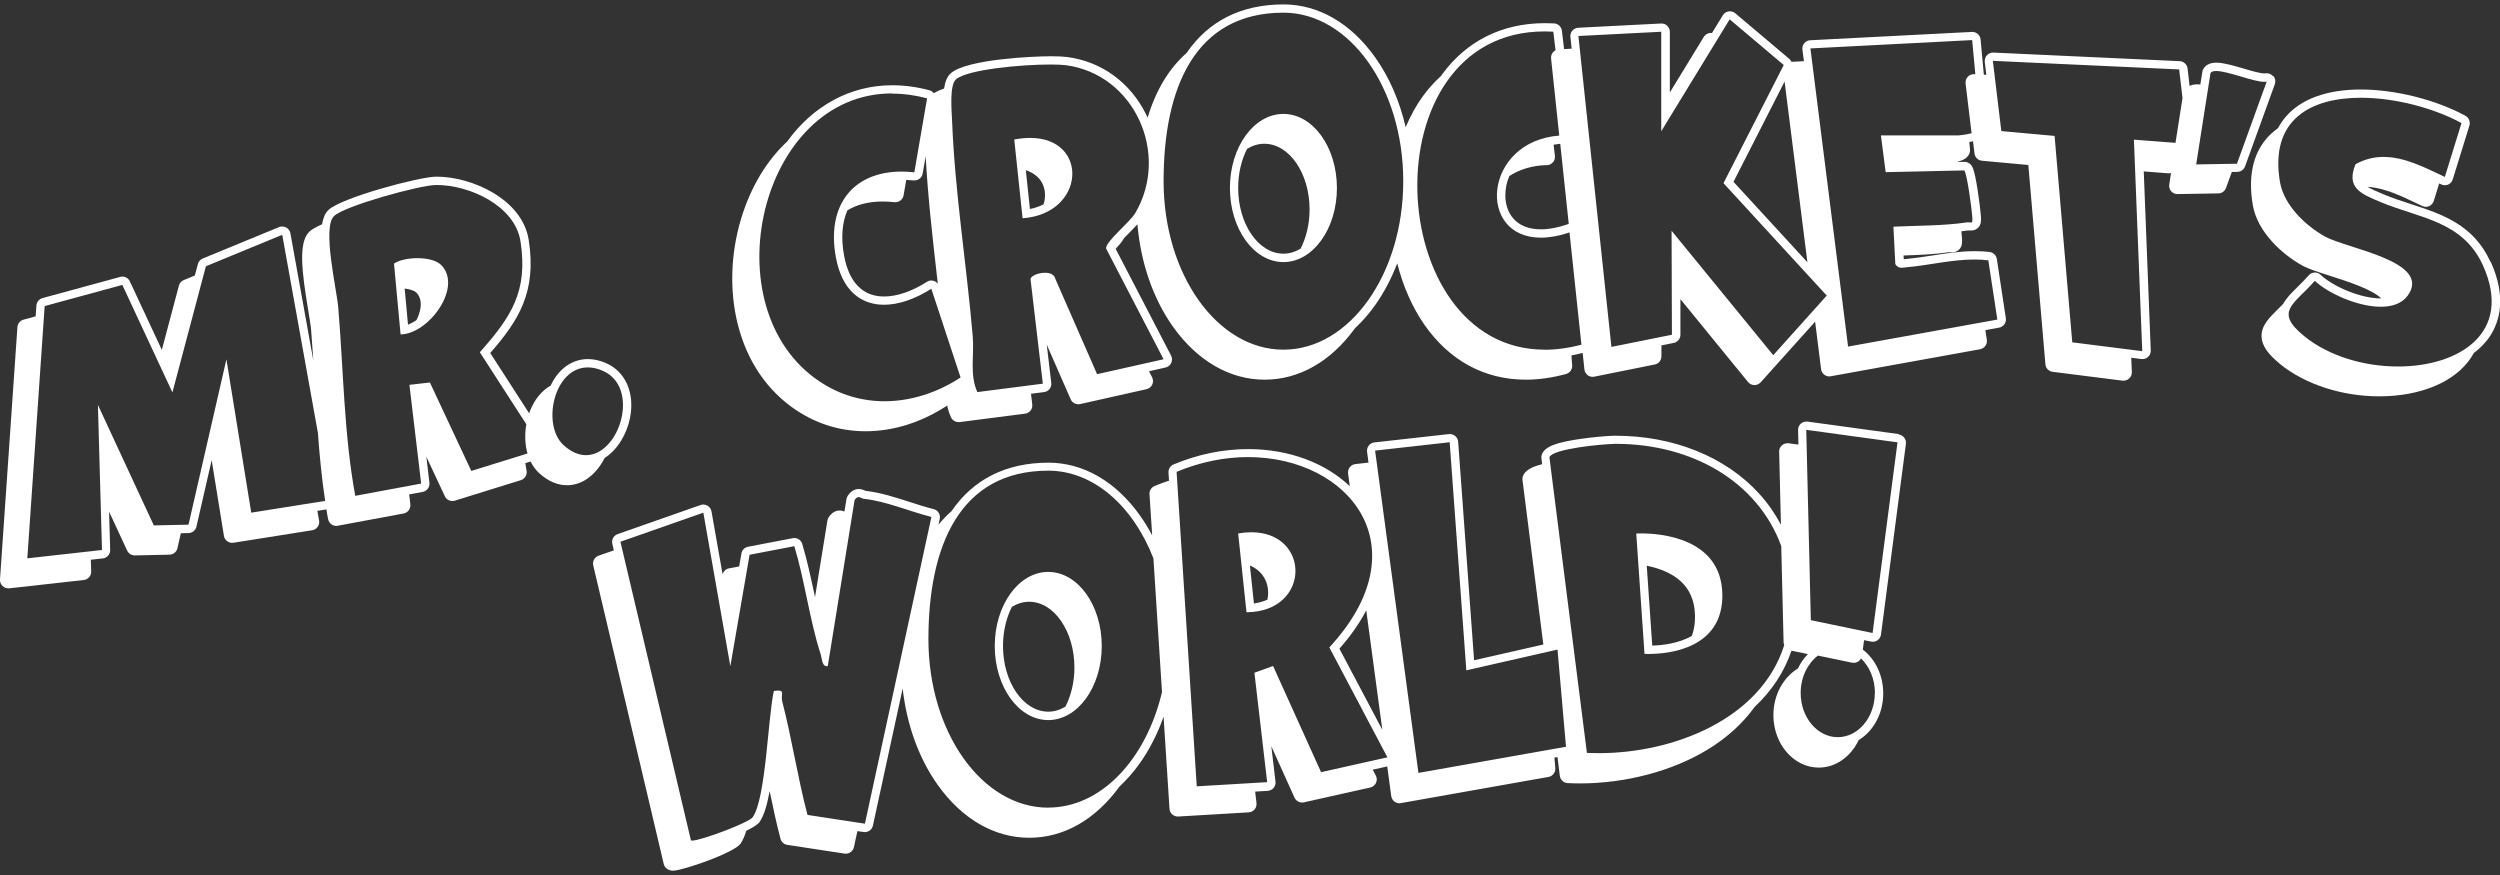 <?xml version="1.0" encoding="UTF-8"?><svg id="b" xmlns="http://www.w3.org/2000/svg" viewBox="0 0 300 105"><rect x="0" y="0" width="300" height="105" fill="#333333" stroke="none"/><path d="M197.92,78.47c2.06,0,8.93-.5,8.76-7.23-.17-6.73-7.52-7.23-9.72-7.23-.39,0-.61.02-.61.02l.99,14.43s.21.02.57.02ZM197.62,67.89c.74.15,1.53.37,2.27.71,2.3,1.04,3.45,2.76,3.51,5.26.02.92-.11,1.73-.38,2.45-1.63.93-3.61,1.13-4.75,1.16l-.66-9.58Z" fill="#fff"/><path d="M154.01,13.67c-3.55,0-6.42,3.98-6.42,8.89s2.88,8.89,6.42,8.89,6.42-3.98,6.42-8.89-2.88-8.89-6.42-8.89ZM148.58,22.55c0-1.76.4-3.38,1.07-4.69.64-.39,1.34-.61,2.07-.61,2.99,0,5.43,3.54,5.43,7.89,0,1.77-.41,3.39-1.08,4.7-.64.38-1.33.6-2.06.6-2.99,0-5.43-3.54-5.43-7.89Z" fill="#fff"/><path d="M150.16,63.87c-.49,0-1.02.05-1.58.14l1,9.46c7.76-.06,7.71-9.6.58-9.6ZM149.99,67.86c1.49.63,2.19,1.94,2.19,3.24,0,.31-.03.59-.09.86-.51.22-1.06.38-1.62.46l-.48-4.56Z" fill="#fff"/><path d="M123.61,16.55c-.58,0-1.21.06-1.9.19l1,9.45c7.57-.53,8.02-9.65.9-9.64ZM123.1,20.42c1.22.41,2.24,1.3,2.3,2.9.01.4-.05.8-.17,1.2-.48.24-1.02.44-1.64.56l-.49-4.66Z" fill="#fff"/><path d="M50.08,30.98c-1.08,0-2.18.23-2.8.65l.79,8.5c3.39-.05,7.51-5.71,4.86-8.34-.55-.55-1.69-.81-2.84-.81ZM48.55,34.62c.7.09,1.2.28,1.39.47.87.86.52,2.16.24,2.87-.06.16-.14.32-.22.47-.33.22-.67.4-1,.53l-.4-4.33Z" fill="#fff"/><path d="M298.86,31.43c-2.03-4.49-5.85-5.74-9.55-6.94-1.09-.36-2.21-.72-3.28-1.17l-.12-.05c-.78-.33-1.37-.59-1.8-.85,1.98.11,4.01,1.08,5.97,2.02.2.09.39.19.59.28.13.06.28.1.43.1.14,0,.27-.03.4-.08.26-.12.46-.34.55-.62l.65-2.11c.08.04.17.08.25.12.13.06.28.1.43.1.14,0,.27-.03.4-.08.26-.12.46-.34.55-.62l2-6.46c.14-.45-.06-.94-.47-1.17-3.5-1.92-8.43-3.16-12.56-3.16h0c-4.09,0-7.22,1.15-9.05,3.32-.34.41-.64.85-.89,1.32-.52.38-.99.79-1.4,1.27-1.65,1.95-2.19,4.64-1.62,7.97.55,3.22,3.53,5.91,5.91,7.23.76.42,1.98.81,3.39,1.26,2.05.66,5,1.6,6.11,2.7-.02,0-.03,0-.05,0-2.51,0-5.82-1.49-7.22-2.83-.19-.18-.43-.28-.69-.28-.01,0-.03,0-.04,0-.27.01-.52.13-.7.34-.46.52-.94.99-1.35,1.4-.7.69-1.34,1.32-1.71,2.02-.2.2-.39.39-.57.57-1.13,1.11-2.1,2.07-2.03,3.4.05,1.04.74,2.05,2.24,3.27,2.97,2.42,7.41,3.86,11.88,3.86,5.02,0,9.16-1.76,11.06-4.71.1-.15.19-.31.28-.48.81-.61,1.49-1.31,2-2.11,1.08-1.68,1.97-4.57.04-8.84ZM287.76,43.98c-4.01,0-8.27-1.21-11.25-3.64-3.65-2.97-1.27-3.76,1.27-6.64,1.52,1.45,5.09,3.11,7.91,3.11,1.36,0,2.55-.38,3.25-1.36,2.93-4.09-7.32-5.61-9.93-7.06-2.37-1.32-4.94-3.79-5.41-6.53-1.29-7.56,3.76-10.13,9.7-10.13,4.24,0,8.93,1.31,12.08,3.04l-2,6.46c-2.35-1.11-4.83-2.4-7.35-2.4-1.11,0-2.24.25-3.37.88-1.16,2.85.66,3.55,2.99,4.53,4.64,1.95,9.87,2.24,12.3,7.6,3.66,8.09-2.85,12.14-10.19,12.14Z" fill="#fff"/><path d="M227.84,52.09l-10.95-1.5s-.09,0-.13,0c-.24,0-.48.09-.66.25-.22.19-.34.47-.33.77l.04,1.74-1.19-.16s-.09,0-.13,0c-.24,0-.48.09-.66.25-.22.19-.34.47-.33.77l.21,8.75c-.71-1.34-1.58-2.59-2.62-3.73-4.01-4.41-10.27-6.94-17.19-6.94h-.19c-.72,0-2.65.16-4.4.43-2.43.38-3.99.83-4.31,1.89-.04.13-.05.27-.03.41l.09.68c-1.29.33-2.11.77-2.33,1.5-.04.13-.05.27-.03.41l2.5,19.73-8.31,1.89-1.91-26.22c-.02-.27-.15-.52-.36-.69-.18-.15-.4-.23-.64-.23-.04,0-.07,0-.11,0l-8.95,1c-.27.03-.51.17-.67.38-.16.21-.24.48-.2.75l.17,1.29-1.58.18c-.27.03-.51.17-.67.38s-.24.48-.2.75l.2,1.52c-2.92-2.78-7.29-4.45-12.18-4.45-3.02,0-6.03.62-8.96,1.84-.39.16-.64.56-.61.98l.06.97c-.58.19-1.16.4-1.73.64-.39.16-.64.56-.61.98l.32,4.94c-.44-.83-.93-1.63-1.46-2.38-2.91-4.09-6.81-6.34-10.98-6.34-5.11,0-9.04,2.01-11.64,5.82-.56.48-1.07,1.03-1.56,1.62l.15-.69c.11-.53-.21-1.05-.74-1.18-.92-.23-1.87-.53-2.88-.86-1.74-.56-3.54-1.14-5.29-1.33-.02,0-.04-.02-.06-.03-.16-.07-.42-.19-.75-.19h0c-.51,0-.95.27-1.31.8-.08.12-.13.25-.16.39l-.25,1.51c-.15-.06-.34-.12-.57-.12h0c-.51,0-.95.27-1.31.8-.08.12-.13.25-.16.39l-1.49,9.21c-.01-.05-.02-.1-.03-.15-.44-2.08-.9-4.23-1.5-6.24-.13-.43-.52-.71-.95-.71-.06,0-.13,0-.19.02l-5.37,1.03c-.41.08-.72.4-.79.81l-.27,1.55-1.22.23c-.37.07-.67.35-.77.71l-1.33-7.54c-.05-.29-.23-.54-.48-.69-.15-.09-.33-.14-.5-.14-.11,0-.22.02-.33.06l-9.95,3.49c-.48.17-.76.67-.64,1.17l.18.78-1.83.64c-.48.17-.76.67-.64,1.17l8.46,35.83c.05.2.15.38.31.51.21.19.49.29.82.29,1.1,0,7.32-2.13,8.09-3.25.27-.39.49-.91.69-1.54.79-.38,1.38-.76,1.59-1.05.53-.77.9-2.04,1.21-3.71.39,1.9.8,3.83,1.3,5.72.1.38.42.67.81.73l6.88,1.05c.05,0,.1.01.15.01.46,0,.87-.32.97-.78l.42-1.93.74.11c.05,0,.1.01.15.01.46,0,.87-.32.97-.78l3.57-16.45c.49,4.35,1.94,8.38,4.21,11.57,2.91,4.09,6.81,6.34,10.98,6.34s7.96-2.19,10.85-6.17c.86-.8,1.67-1.72,2.41-2.76,1.18-1.66,2.14-3.55,2.86-5.6l.71,11.05c.03.53.47.93.99.93.02,0,.04,0,.06,0l8.46-.5c.27-.02.53-.14.7-.35.18-.21.26-.48.23-.75l-.16-1.39,1.51-.09c.27-.02.53-.14.7-.35.18-.21.26-.48.23-.75l-.5-4.25,2.78,6.16c.16.36.52.59.91.59.07,0,.14,0,.22-.02l7.96-1.78c.3-.07.56-.27.69-.55.13-.28.12-.61-.02-.88l-.37-.71,1.74-.39.48,3.56c.04.27.18.51.4.67.17.13.38.19.59.19.06,0,.12,0,.17-.02l17.71-3.14c.51-.09.86-.55.82-1.07l-.11-1.25.37-.06.28,2.25c.06.48.46.85.94.87.48.02.97.04,1.46.04,5.51,0,11.1-1.48,15.32-4.05,2.35-1.43,4.24-3.16,5.66-5.13,2.07-1.94,3.56-4.21,4.42-6.75l1.97.41c-.48.49-.89,1.07-1.2,1.73-1.74,1.05-2.94,3.16-2.94,5.59,0,3.48,2.44,6.3,5.45,6.3,2.06,0,3.86-1.34,4.78-3.3,1.75-1.05,2.95-3.16,2.95-5.6,0-2.19-.97-4.13-2.45-5.26l.15-1.13.84.17c.07.01.14.02.2.02.2,0,.41-.06.58-.18.23-.16.37-.41.41-.68l2.99-22.89c.07-.54-.31-1.04-.85-1.12ZM193.7,53.26c.06,0,.12,0,.18,0,9.19,0,17.05,4.55,19.87,12.27l.28,11.51c0,.13.03.26.08.37-2.81,8.9-13.29,12.97-22.27,12.97-.47,0-.94-.01-1.41-.03l-4.5-35.47c.31-1.04,6.46-1.6,7.76-1.61ZM173.96,53.07l2,27.37,10.94-2.49,1.02,11.66-17.71,3.14-5.2-38.68,8.95-1ZM163.95,73.24l1.93,14.34-5.15-9.74c1.42-1.61,2.47-3.15,3.22-4.6ZM103.78,98.84l-6.88-1.05c-1.19-4.5-1.87-9.15-3.04-13.65-.18-.7.32-1.27-.47-1.27-.14,0-.31.02-.53.05-.72,3.25-.94,12.81-2.53,15.14-.44.65-6.19,2.81-7.27,2.81-.08,0-.13-.01-.15-.03l-8.46-35.83,9.95-3.49,3.24,18.42,2.31-13.37,5.37-1.03c1.26,4.17,1.84,8.9,3.17,13.01.16.49.13,1.39.73,1.39.04,0,.07,0,.11,0l3.22-19.93c.18-.27.34-.36.48-.36.21,0,.41.19.66.21,2.64.28,5.51,1.53,8.08,2.17l-7.98,36.81ZM125.79,96.92c-7.94,0-14.38-9.05-14.38-20.22s3.75-20.22,14.38-20.22c5.44,0,10.18,4.25,12.62,10.52l1.03,16.05c-1.9,8.05-7.29,13.86-13.65,13.86ZM143.61,94.38l-2.42-37.76c2.9-1.21,5.83-1.77,8.57-1.77,12.15,0,20.93,10.78,9.76,22.84l6.97,13.19-7.96,1.78-5.76-12.74-2.24.81,1.53,13.13-8.46.5ZM224.98,83.15c0,2.93-1.99,5.31-4.45,5.31s-4.45-2.38-4.45-5.31c0-1.88.83-3.53,2.07-4.48l4.09.85c.07.01.14.02.2.02.2,0,.41-.06.58-.18.13-.09.23-.21.3-.35,1.01.97,1.67,2.46,1.67,4.14ZM224.71,75.96l-7.41-1.54-.55-22.84,10.95,1.5-2.99,22.89Z" fill="#fff"/><path d="M72.54,54.96c1.56-.96,2.66-2.86,3.05-4.75.62-3.01-.51-5.61-2.87-6.64-.74-.32-1.47-.48-2.18-.48-1.89,0-3.53,1.18-4.46,3.18-1.07.61-1.94,1.66-2.49,3.07-.03.08-.06.17-.09.26l-4.67-7.24c3.37-3.87,5.59-7.27,4.62-13.55-.77-4.96-6.9-7.61-11.03-7.61h-.11c-2.02.02-11.38,2.52-12.91,4.01-.39.38-.63.96-.75,1.7-.71.32-1.25.62-1.53.89-1.35,1.31-.89,4.87-.14,9.39.16.99.31,1.85.35,2.37.1,1.22.19,2.46.27,3.7l-2.75-15.26c-.05-.3-.24-.55-.5-.7-.15-.08-.31-.12-.48-.12-.13,0-.26.02-.38.07l-9.16,3.77c-.29.12-.5.36-.58.66l-.37,1.38-1.33.55c-.29.12-.5.36-.58.66l-2.05,7.72-3.84-8.23c-.17-.36-.52-.57-.9-.57-.09,0-.17.01-.26.04l-9.32,2.54c-.41.11-.7.47-.73.89l-.09,1.3-1.46.4c-.41.11-.7.47-.73.89L0,69.53c-.02.29.09.58.3.79.19.18.43.28.69.28.04,0,.07,0,.11,0l8.96-1c.51-.06.9-.5.88-1.02l-.04-1.41,1.44-.16c.51-.06.9-.5.88-1.02l-.13-4.59,2.17,4.67c.16.35.52.58.9.58,0,0,.02,0,.02,0l4.16-.09c.46-.01.85-.33.95-.77l.41-1.8.92-.02c.46-.01.85-.33.95-.77l1.83-7.98,1.47,9.08c.08.49.5.84.98.84.05,0,.1,0,.16-.01l9.45-1.5c.26-.04.5-.19.66-.41.15-.22.22-.49.17-.75l-.21-1.17,1.09-.17c.06.39.12.78.2,1.16.05.26.2.49.41.64.17.11.36.18.56.18.06,0,.12,0,.18-.02l7.91-1.47c.52-.1.87-.58.81-1.1l-.14-1.19,1.62-.3c.52-.1.87-.58.81-1.1l-.37-3.12,2.22,4.74c.17.36.52.57.9.57.1,0,.2-.01.3-.04l7.92-2.46c.48-.15.77-.63.69-1.12l-.16-.92.64-.2c.25.52.59.99,1.01,1.38,1.07.98,2.2,1.47,3.37,1.47,1.98,0,3.56-1.43,4.49-3.24ZM70.54,44.09c.55,0,1.14.12,1.78.4,4.56,1.97,2.05,10.13-2,10.13-.85,0-1.76-.36-2.7-1.21-2.64-2.41-1.18-9.32,2.91-9.32ZM30.15,61.53l-2.98-18.41-4.55,19.84-4.16.09-6.71-14.46.49,17.41-8.96,1,2.08-30.27,9.32-2.54,6.01,12.9,4.02-15.14,9.16-3.77,4.28,23.77c.2,2.72.46,5.46.87,8.16l-8.87,1.41ZM56.56,56.52l-4.97-10.62-2.46.28,1.41,11.85-7.91,1.47c-1.36-7.43-1.41-15.07-2.04-22.6-.19-2.26-1.95-9.56-.51-10.97,1.25-1.22,10.27-3.71,12.23-3.73.03,0,.06,0,.1,0,3.92,0,9.38,2.47,10.05,6.76.93,6.02-1.13,9.08-4.88,13.31l5.58,8.64c-.2,1.16-.18,2.39.14,3.51l-6.74,2.09Z" fill="#fff"/><path d="M272.75,9.13c-.19-.22-.47-.34-.75-.34-.07,0-.14,0-.2.02h0s-.02,0-.07,0c-.51,0-1.58-.31-2.52-.59-1.23-.36-2.4-.7-3.26-.7h0c-.91,0-1.34.4-1.54.74-.07.11-.11.23-.13.36l-.24,1.52c-.13-.01-.26-.02-.37-.02h0c-.39,0-.69.08-.92.19l-.24-2.09c-.06-.49-.46-.86-.94-.88l-22.36-1.03s-.03,0-.05,0c-.28,0-.54.11-.73.32-.2.21-.29.51-.26.8l.19,1.54h-.3s-.39-4.24-.39-4.24c-.05-.51-.48-.9-.99-.9-.02,0-.03,0-.05,0l-19.41,1c-.28.01-.53.14-.71.36-.18.21-.26.49-.22.76l.18,1.39-1.49.08c-.06-.13-.15-.26-.26-.35l-6.49-5.48c-.18-.15-.41-.23-.64-.23-.05,0-.11,0-.16.01-.29.05-.54.22-.69.46l-1.3,2.13s-.09-.01-.13-.01c-.05,0-.11,0-.16.01-.29.05-.54.22-.69.46l-4.08,6.68V3.81c0-.27-.12-.53-.31-.72-.19-.18-.43-.27-.69-.27-.02,0-.03,0-.05,0l-9.94.51c-.27.01-.53.14-.71.35-.18.21-.26.48-.23.75l.15,1.41-.91.05-.26-2.2c-.06-.48-.45-.85-.93-.88-.37-.02-.74-.03-1.11-.03-5.14,0-9.4,2.13-12.34,6.15-.05.07-.1.14-.15.21-.77.7-1.49,1.49-2.14,2.38-.82,1.12-1.51,2.39-2.08,3.74-.72-3.12-1.96-5.99-3.67-8.39-2.91-4.09-6.81-6.34-10.98-6.34-5.11,0-9.04,2.01-11.64,5.83-2.1,1.84-3.68,4.45-4.68,7.77-.05-.12-.1-.24-.16-.36-1.89-3.86-5.35-6.39-9.5-6.93-.46-.06-1.12-.09-1.95-.09-2.02,0-9.98.34-11.97,2.01-.47.39-.72,1.05-.84,1.86-.49.17-.91.36-1.23.57-.13-.17-.31-.3-.53-.36-1.51-.4-3.01-.6-4.46-.6-5.05,0-9.51,2.47-12.61,6.75-2.45,2.29-4.37,5.44-5.53,9.27-1.26,4.17-1.4,8.67-.4,12.66,1.11,4.43,3.54,8,7.03,10.32,2.52,1.67,5.32,2.52,8.32,2.52,3.29,0,6.63-1.04,9.67-3.01.04-.03.08-.06.11-.09.1.47.24.94.45,1.41.16.36.52.59.91.59.04,0,.08,0,.13,0l7.86-1.01c.54-.07.93-.56.86-1.1l-.15-1.29,1.57-.2c.54-.07.93-.56.86-1.1l-.54-4.59,2.87,6.55c.16.37.52.6.91.6.07,0,.15,0,.22-.02l7.98-1.79c.3-.07.55-.27.68-.55s.12-.6-.02-.88l-.37-.72,1.99-.45c.3-.07.55-.27.68-.55s.12-.6-.02-.88l-6.65-12.81c.4-.43.74-.83.96-1.2.02-.03.03-.06.05-.09.15-.15.3-.3.42-.43.42-.43.83-.84,1.18-1.23.4,4.64,1.88,8.94,4.28,12.31,2.91,4.09,6.81,6.34,10.98,6.34s7.96-2.19,10.85-6.17c.86-.8,1.67-1.72,2.41-2.76,1.07-1.51,1.96-3.21,2.66-5.03.69,2.73,1.79,5.25,3.24,7.34,3.01,4.33,7.22,6.62,12.19,6.62,1.55,0,3.17-.23,4.83-.68.46-.13.77-.56.73-1.04l-.09-1.19c.45-.08.9-.18,1.35-.3l.21,1.98c.03.28.18.53.4.7.17.13.38.19.59.19.07,0,.13,0,.2-.02l7.25-1.46c.47-.09.8-.5.8-.98v-1.31s1.48-.3,1.48-.3c.47-.09.8-.5.8-.98v-4.27s8.12,9.95,8.12,9.95c.18.22.46.36.75.36,0,0,.02,0,.02,0,.28,0,.55-.12.74-.33l6.42-7.15s.08-.1.11-.15l.72,5.72c.03.27.18.52.4.68.17.13.38.19.59.19.06,0,.12,0,.18-.02l17.91-3.24c.53-.1.89-.6.81-1.13l-.18-1.16,1.65-.3c.53-.1.89-.6.81-1.13l-1.08-7.11c-.07-.44-.42-.78-.86-.84-.58-.07-1.16-.1-1.79-.1-1.73,0-3.43.26-5.08.52-1.03.16-2.1.32-3.14.42-.1,0-.2.02-.3.03,0,0,0,0,0,0l-.02-.45c1.85-.06,3.73-.14,5.42-.39.04,0,.08,0,.11,0,.05,0,.09,0,.13,0,.07,0,.13,0,.19,0,.43,0,.7-.19.85-.36.37-.4.34-.88.3-1.45-.01-.15-.04-.4-.07-.7.26-.03.51-.06.76-.1.04,0,.08,0,.11,0,.05,0,.09,0,.13,0,.07,0,.13,0,.19,0,.43,0,.7-.19.85-.36.37-.4.34-.88.3-1.45-.03-.48-.2-1.84-.39-3.08-.42-2.65-.64-2.92-1-3.17-.17-.12-.37-.18-.57-.18,0,0-.01,0-.02,0l-.88.02c.73-.2,1.4-.51,1.54-1.2.02-.1.02-.19.02-.29l-.08-.91c.1-.02.21-.04.3-.06.05-.01.1-.02.14-.03l.18,1.47c.06.47.43.83.9.87l5.56.51,2.05,23.92c.04.47.4.84.87.9l8.39,1.06s.08,0,.12,0c.25,0,.49-.09.67-.26.22-.2.33-.48.32-.77l-.07-1.72,1.23.16s.08,0,.12,0c.25,0,.49-.09.67-.26.22-.2.33-.48.32-.77l-.84-21.49,2.96.23s.05,0,.08,0c.08,0,.15-.01.23-.03l-.21,1.37c-.05.29.04.59.23.81.19.22.46.34.75.34,0,0,.01,0,.02,0l4.89-.08c.41,0,.78-.27.92-.66l.7-1.92h.67c.41-.02.78-.28.92-.67l3.57-9.86c.12-.34.05-.72-.18-.99ZM214.15,9.79l2.74,21.68-8.87-9.65,6.13-12.03ZM181.11,21.13c1.31-.85,2.92-1.3,4.5-1.31.28,0,.55-.13.74-.34.19-.21.27-.49.24-.77l-.16-1.34c.27-.05.53-.08.8-.11l1.02,9.61c-1.22.43-2.34.65-3.33.65-3.14,0-4.27-2.09-4.28-4.04,0-.87.17-1.65.48-2.35ZM112.51,34.02c-.11-.13-.25-.24-.42-.3-.11-.04-.22-.06-.33-.06-.19,0-.37.05-.53.16-1.81,1.15-3.59,1.76-5.14,1.76-3.21,0-4.38-2.64-4.79-4.86-.4-2.14-.26-4,.39-5.48,1.13-.69,2.56-1.06,4.23-1.06.45,0,.93.03,1.42.08.04,0,.07,0,.11,0,.48,0,.9-.34.98-.83l.32-1.84c.29.01.58.03.88.06.04,0,.07,0,.11,0,.48,0,.9-.34.98-.83l.36-2.07c.26,4.81.82,9.7,1.36,14.45.03.26.06.53.09.8ZM107.04,11.23c1.33,0,2.74.18,4.21.57l-1.53,8.88c-.53-.06-1.03-.09-1.52-.09-5.88,0-9.05,4.09-7.89,10.31.74,3.98,3,5.67,5.77,5.67,1.77,0,3.74-.69,5.68-1.92l3.51,10.65c-2.81,1.83-5.98,2.85-9.13,2.85-2.67,0-5.34-.74-7.77-2.36-13.17-8.75-7.26-34.58,8.67-34.58ZM132.74,29.84l6.89,13.27-7.98,1.79-5.01-11.44c-.12-.53-.66-.73-1.24-.73-.79,0-1.67.36-1.74.75l1.48,12.56-7.86,1.01c-.95-2.12-.36-4.45-.55-6.67-.73-8.56-2.15-17.32-2.48-25.89-.05-1.23-.34-4.29.48-4.98,1.41-1.18,7.79-1.77,11.33-1.77.76,0,1.4.03,1.82.08,8.25,1.08,12.53,10.62,8.36,17.73-.71,1.2-3.59,3.42-3.51,4.28ZM154.01,41.96c-7.94,0-14.38-9.05-14.38-20.22s3.75-20.22,14.38-20.22c7.94,0,14.38,9.05,14.38,20.22s-6.44,20.22-14.38,20.22ZM185.35,41.96c-19.49,0-21.22-38.19,0-38.19.34,0,.69.01,1.05.03l.26,2.23c-.11.06-.22.14-.3.24-.18.21-.26.48-.23.75l.98,9.25c-9.11.7-9.96,12.25-2.21,12.25,1,0,2.15-.19,3.44-.63l1.43,13.47c-1.57.42-3.04.61-4.43.61ZM200.62,40.17l-7.25,1.46-3.96-37.31,9.94-.51v11.94s8.21-13.43,8.21-13.43l6.49,5.48-7.23,14.18,12.39,13.49-6.42,7.15-12.2-14.93.04,12.47ZM234.92,16.25h-9.21l.57,4.41,9.42-.21c.33.23.91,4.64.97,5.51.04.64.03.74-.16.74-.08,0-.18-.02-.32-.02-.08,0-.16,0-.26.02-2.7.4-5.98.37-8.72.5l.23,4.5c.23.35.47.43.73.43.19,0,.4-.04.63-.06,2.7-.24,5.41-.93,8.13-.93.56,0,1.11.03,1.67.1l1.08,7.11-17.91,3.24-4.52-35.78,19.41-1,.38,4.09h-.13s-.03,0-.05,0c-.28,0-.54.11-.73.32-.2.21-.29.51-.26.8l.72,5.97c-.69.17-1.51.27-1.68.27ZM248.67,41.06l-2.12-24.75-6.39-.58-1.02-8.43,22.36,1.03.4,3.44-.84,5.37-4.99-.38,1,25.38-8.39-1.06ZM268.43,19.65l-4.89.08,1.72-10.96c.11-.18.35-.25.68-.25,1.41,0,4.45,1.3,5.78,1.3.1,0,.19,0,.28-.02l-3.57,9.86Z" fill="#fff"/><path d="M125.79,68.63c-3.55,0-6.42,3.98-6.42,8.89s2.88,8.89,6.42,8.89,6.42-3.98,6.42-8.89-2.88-8.89-6.42-8.89ZM120.36,77.51c0-1.76.4-3.38,1.07-4.69.64-.39,1.34-.61,2.07-.61,2.99,0,5.43,3.54,5.43,7.89,0,1.77-.41,3.39-1.08,4.7-.64.38-1.33.6-2.06.6-2.99,0-5.43-3.54-5.43-7.89Z" fill="#fff"/></svg>